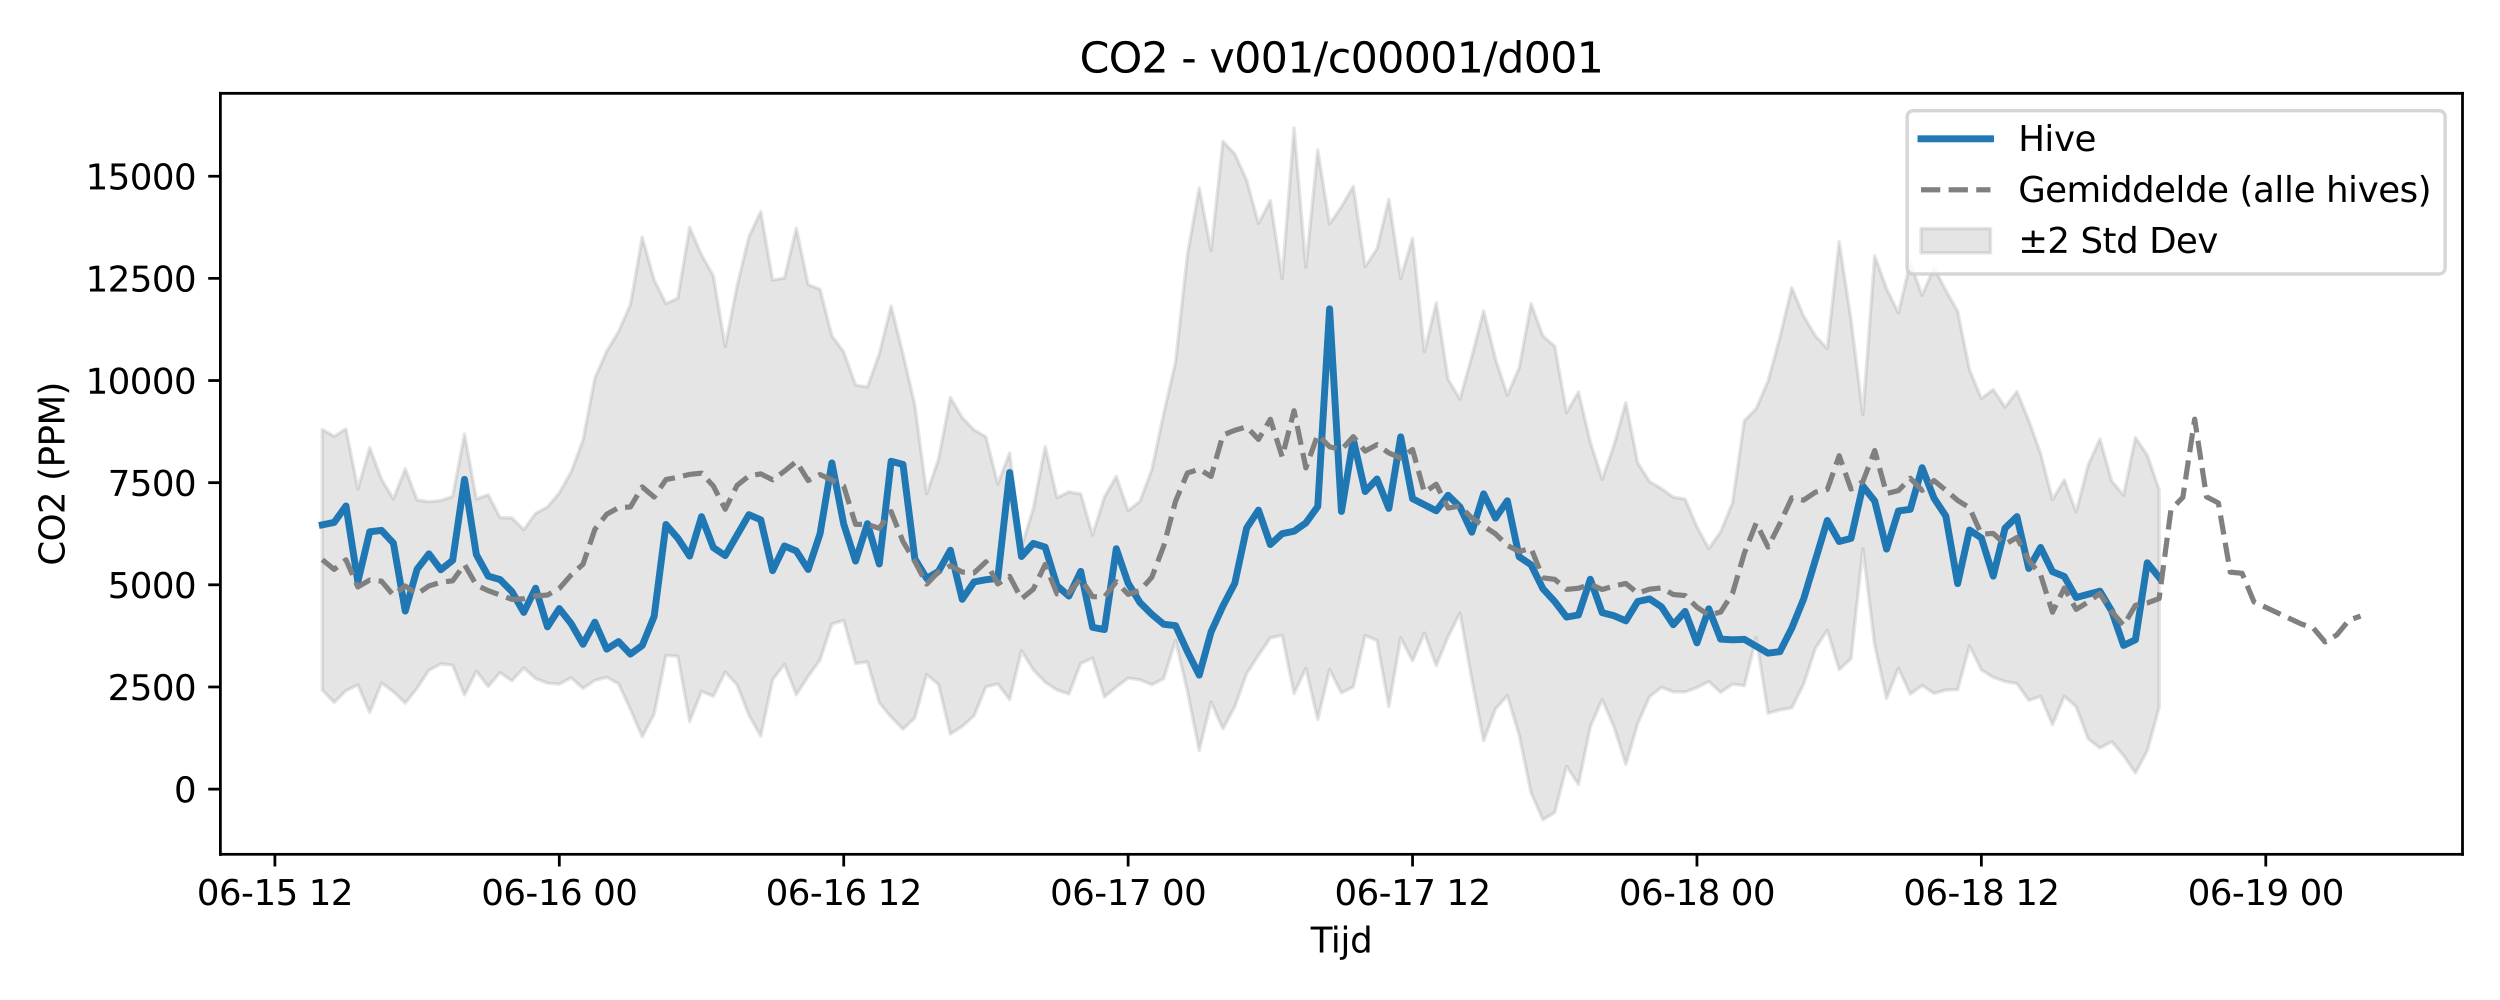 <?xml version="1.0" encoding="utf-8" standalone="no"?>
<!DOCTYPE svg PUBLIC "-//W3C//DTD SVG 1.1//EN"
  "http://www.w3.org/Graphics/SVG/1.1/DTD/svg11.dtd">
<svg xmlns:xlink="http://www.w3.org/1999/xlink" width="720pt" height="288pt" viewBox="0 0 720 288" xmlns="http://www.w3.org/2000/svg" version="1.1">
 <defs>
  <style type="text/css">*{stroke-linejoin: round; stroke-linecap: butt}</style>
 </defs>
 <g id="figure_1">
  <g id="patch_1">
   <path d="M 0 288 
L 720 288 
L 720 0 
L 0 0 
z
" style="fill: #ffffff"/>
  </g>
  <g id="axes_1">
   <g id="patch_2">
    <path d="M 63.47 246.04 
L 709.2 246.04 
L 709.2 26.88 
L 63.47 26.88 
z
" style="fill: #ffffff"/>
   </g>
   <g id="FillBetweenPolyCollection_1">
    <defs>
     <path id="m60ca337956" d="M 92.821 -164.335 
L 92.821 -89.258 
L 96.234 -85.699 
L 99.647 -89.09 
L 103.06 -90.741 
L 106.473 -82.831 
L 109.886 -91.264 
L 113.299 -88.813 
L 116.712 -85.507 
L 120.125 -89.812 
L 123.538 -94.982 
L 126.951 -96.773 
L 130.364 -96.433 
L 133.777 -87.86 
L 137.19 -94.683 
L 140.603 -90.273 
L 144.016 -94.298 
L 147.429 -91.931 
L 150.842 -95.653 
L 154.254 -92.588 
L 157.667 -91.252 
L 161.08 -90.974 
L 164.493 -92.769 
L 167.906 -89.728 
L 171.319 -92.045 
L 174.732 -92.929 
L 178.145 -91.09 
L 181.558 -83.692 
L 184.971 -75.841 
L 188.384 -82.294 
L 191.797 -99.248 
L 195.21 -98.986 
L 198.623 -80.231 
L 202.036 -88.872 
L 205.449 -87.487 
L 208.862 -94.462 
L 212.275 -90.772 
L 215.688 -82.03 
L 219.1 -75.996 
L 222.513 -92.294 
L 225.926 -96.679 
L 229.339 -87.904 
L 232.752 -93.193 
L 236.165 -97.949 
L 239.578 -108.26 
L 242.991 -109.33 
L 246.404 -96.907 
L 249.817 -97.364 
L 253.23 -85.61 
L 256.643 -81.491 
L 260.056 -78.003 
L 263.469 -81.235 
L 266.882 -93.748 
L 270.295 -90.847 
L 273.708 -76.599 
L 277.121 -78.797 
L 280.534 -81.87 
L 283.947 -90.186 
L 287.359 -91.031 
L 290.772 -86.523 
L 294.185 -100.596 
L 297.598 -95.082 
L 301.011 -91.533 
L 304.424 -89.292 
L 307.837 -88.133 
L 311.25 -96.958 
L 314.663 -98.433 
L 318.076 -87.259 
L 321.489 -90.128 
L 324.902 -92.692 
L 328.315 -92.237 
L 331.728 -90.806 
L 335.141 -92.559 
L 338.554 -103.541 
L 341.967 -88.955 
L 345.38 -71.867 
L 348.793 -85.789 
L 352.206 -78.111 
L 355.618 -84.49 
L 359.031 -94.019 
L 362.444 -99.255 
L 365.857 -104.278 
L 369.27 -105.033 
L 372.683 -88.251 
L 376.096 -95.478 
L 379.509 -80.747 
L 382.922 -95.173 
L 386.335 -88.453 
L 389.748 -90.165 
L 393.161 -104.948 
L 396.574 -103.538 
L 399.987 -84.512 
L 403.4 -104.287 
L 406.813 -97.677 
L 410.226 -105.677 
L 413.639 -96.287 
L 417.052 -104.602 
L 420.464 -111.441 
L 423.877 -92.36 
L 427.29 -74.701 
L 430.703 -83.842 
L 434.116 -87.638 
L 437.529 -76.311 
L 440.942 -59.678 
L 444.355 -51.922 
L 447.768 -54.014 
L 451.181 -67.315 
L 454.594 -62.048 
L 458.007 -78.7 
L 461.42 -86.515 
L 464.833 -78.659 
L 468.246 -67.883 
L 471.659 -79.615 
L 475.072 -87.335 
L 478.485 -90.056 
L 481.898 -88.754 
L 485.311 -88.716 
L 488.723 -89.971 
L 492.136 -91.707 
L 495.549 -88.581 
L 498.962 -90.988 
L 502.375 -90.531 
L 505.788 -104.397 
L 509.201 -82.585 
L 512.614 -83.553 
L 516.027 -84.113 
L 519.44 -90.934 
L 522.853 -101.319 
L 526.266 -106.487 
L 529.679 -95.16 
L 533.092 -98.272 
L 536.505 -129.984 
L 539.918 -102.164 
L 543.331 -86.874 
L 546.744 -95.538 
L 550.157 -88.109 
L 553.57 -90.588 
L 556.982 -88.28 
L 560.395 -89.252 
L 563.808 -89.404 
L 567.221 -101.974 
L 570.634 -95.098 
L 574.047 -92.926 
L 577.46 -91.738 
L 580.873 -91.147 
L 584.286 -86.308 
L 587.699 -87.435 
L 591.112 -79.264 
L 594.525 -87.505 
L 597.938 -84.459 
L 601.351 -75.261 
L 604.764 -72.575 
L 608.177 -74.388 
L 611.59 -70.395 
L 615.003 -65.395 
L 618.416 -71.764 
L 621.828 -84.257 
L 621.828 -146.978 
L 621.828 -146.978 
L 618.416 -156.92 
L 615.003 -161.973 
L 611.59 -145.376 
L 608.177 -149.421 
L 604.764 -161.578 
L 601.351 -153.924 
L 597.938 -140.546 
L 594.525 -149.785 
L 591.112 -144.102 
L 587.699 -157.367 
L 584.286 -166.883 
L 580.873 -175.236 
L 577.46 -170.736 
L 574.047 -175.809 
L 570.634 -173.223 
L 567.221 -181.519 
L 563.808 -198.357 
L 560.395 -204.398 
L 556.982 -210.926 
L 553.57 -202.947 
L 550.157 -212.403 
L 546.744 -197.886 
L 543.331 -204.842 
L 539.918 -214.327 
L 536.505 -168.585 
L 533.092 -196.016 
L 529.679 -218.324 
L 526.266 -187.603 
L 522.853 -191.214 
L 519.44 -196.988 
L 516.027 -205.133 
L 512.614 -190.911 
L 509.201 -178.279 
L 505.788 -170.317 
L 502.375 -166.841 
L 498.962 -143.215 
L 495.549 -134.862 
L 492.136 -130.009 
L 488.723 -136.282 
L 485.311 -144.255 
L 481.898 -144.804 
L 478.485 -147.289 
L 475.072 -149.307 
L 471.659 -154.703 
L 468.246 -172.025 
L 464.833 -159.82 
L 461.42 -149.925 
L 458.007 -160.752 
L 454.594 -175.108 
L 451.181 -169.208 
L 447.768 -188.282 
L 444.355 -191.238 
L 440.942 -200.551 
L 437.529 -182.044 
L 434.116 -174.21 
L 430.703 -184.656 
L 427.29 -198.454 
L 423.877 -185.296 
L 420.464 -173.066 
L 417.052 -178.763 
L 413.639 -200.795 
L 410.226 -186.725 
L 406.813 -219.378 
L 403.4 -207.84 
L 399.987 -230.607 
L 396.574 -216.335 
L 393.161 -211.21 
L 389.748 -234.317 
L 386.335 -228.5 
L 382.922 -223.492 
L 379.509 -244.797 
L 376.096 -211.033 
L 372.683 -251.158 
L 369.27 -207.778 
L 365.857 -230.217 
L 362.444 -223.653 
L 359.031 -236.111 
L 355.618 -243.661 
L 352.206 -247.303 
L 348.793 -215.784 
L 345.38 -233.848 
L 341.967 -214.588 
L 338.554 -183.722 
L 335.141 -168.912 
L 331.728 -152.733 
L 328.315 -143.623 
L 324.902 -140.958 
L 321.489 -150.794 
L 318.076 -144.875 
L 314.663 -133.903 
L 311.25 -145.765 
L 307.837 -146.338 
L 304.424 -144.653 
L 301.011 -159.348 
L 297.598 -141.578 
L 294.185 -130.476 
L 290.772 -157.502 
L 287.359 -148.621 
L 283.947 -162.206 
L 280.534 -164.168 
L 277.121 -167.701 
L 273.708 -173.534 
L 270.295 -155.752 
L 266.882 -145.822 
L 263.469 -171.355 
L 260.056 -186.111 
L 256.643 -199.82 
L 253.23 -186.107 
L 249.817 -176.524 
L 246.404 -177.094 
L 242.991 -186.645 
L 239.578 -191.283 
L 236.165 -204.688 
L 232.752 -206.029 
L 229.339 -222.277 
L 225.926 -207.944 
L 222.513 -207.343 
L 219.1 -227.054 
L 215.688 -219.834 
L 212.275 -205.634 
L 208.862 -188.245 
L 205.449 -208.559 
L 202.036 -214.603 
L 198.623 -222.528 
L 195.21 -202.128 
L 191.797 -200.543 
L 188.384 -207.406 
L 184.971 -219.694 
L 181.558 -200.307 
L 178.145 -192.493 
L 174.732 -186.859 
L 171.319 -179.071 
L 167.906 -161.275 
L 164.493 -152.058 
L 161.08 -146.067 
L 157.667 -142.004 
L 154.254 -140.145 
L 150.842 -135.444 
L 147.429 -138.837 
L 144.016 -138.908 
L 140.603 -145.512 
L 137.19 -144.286 
L 133.777 -162.984 
L 130.364 -145.031 
L 126.951 -143.834 
L 123.538 -143.523 
L 120.125 -144.022 
L 116.712 -152.952 
L 113.299 -144.289 
L 109.886 -149.964 
L 106.473 -159.065 
L 103.06 -147.157 
L 99.647 -164.458 
L 96.234 -162.324 
L 92.821 -164.335 
z
" style="stroke: #808080; stroke-opacity: 0.2"/>
    </defs>
    <g clip-path="url(#p038db1c571)">
     <use xlink:href="#m60ca337956" x="0" y="288" style="fill: #808080; fill-opacity: 0.2; stroke: #808080; stroke-opacity: 0.2"/>
    </g>
   </g>
   <g id="matplotlib.axis_1">
    <g id="xtick_1">
     <g id="line2d_1">
      <defs>
       <path id="m8c36b6bf0e" d="M 0 0 
L 0 3.5 
" style="stroke: #000000; stroke-width: 0.8"/>
      </defs>
      <g>
       <use xlink:href="#m8c36b6bf0e" x="79.17" y="246.04" style="stroke: #000000; stroke-width: 0.8"/>
      </g>
     </g>
     <g id="text_1">
      <!-- 06-15 12 -->
      <g transform="translate(56.689 260.638) scale(0.1 -0.1)">
       <defs>
        <path id="DejaVuSans-30" d="M 2034 4250 
Q 1547 4250 1301 3770 
Q 1056 3291 1056 2328 
Q 1056 1369 1301 889 
Q 1547 409 2034 409 
Q 2525 409 2770 889 
Q 3016 1369 3016 2328 
Q 3016 3291 2770 3770 
Q 2525 4250 2034 4250 
z
M 2034 4750 
Q 2819 4750 3233 4129 
Q 3647 3509 3647 2328 
Q 3647 1150 3233 529 
Q 2819 -91 2034 -91 
Q 1250 -91 836 529 
Q 422 1150 422 2328 
Q 422 3509 836 4129 
Q 1250 4750 2034 4750 
z
" transform="scale(0.016)"/>
        <path id="DejaVuSans-36" d="M 2113 2584 
Q 1688 2584 1439 2293 
Q 1191 2003 1191 1497 
Q 1191 994 1439 701 
Q 1688 409 2113 409 
Q 2538 409 2786 701 
Q 3034 994 3034 1497 
Q 3034 2003 2786 2293 
Q 2538 2584 2113 2584 
z
M 3366 4563 
L 3366 3988 
Q 3128 4100 2886 4159 
Q 2644 4219 2406 4219 
Q 1781 4219 1451 3797 
Q 1122 3375 1075 2522 
Q 1259 2794 1537 2939 
Q 1816 3084 2150 3084 
Q 2853 3084 3261 2657 
Q 3669 2231 3669 1497 
Q 3669 778 3244 343 
Q 2819 -91 2113 -91 
Q 1303 -91 875 529 
Q 447 1150 447 2328 
Q 447 3434 972 4092 
Q 1497 4750 2381 4750 
Q 2619 4750 2861 4703 
Q 3103 4656 3366 4563 
z
" transform="scale(0.016)"/>
        <path id="DejaVuSans-2d" d="M 313 2009 
L 1997 2009 
L 1997 1497 
L 313 1497 
L 313 2009 
z
" transform="scale(0.016)"/>
        <path id="DejaVuSans-31" d="M 794 531 
L 1825 531 
L 1825 4091 
L 703 3866 
L 703 4441 
L 1819 4666 
L 2450 4666 
L 2450 531 
L 3481 531 
L 3481 0 
L 794 0 
L 794 531 
z
" transform="scale(0.016)"/>
        <path id="DejaVuSans-35" d="M 691 4666 
L 3169 4666 
L 3169 4134 
L 1269 4134 
L 1269 2991 
Q 1406 3038 1543 3061 
Q 1681 3084 1819 3084 
Q 2600 3084 3056 2656 
Q 3513 2228 3513 1497 
Q 3513 744 3044 326 
Q 2575 -91 1722 -91 
Q 1428 -91 1123 -41 
Q 819 9 494 109 
L 494 744 
Q 775 591 1075 516 
Q 1375 441 1709 441 
Q 2250 441 2565 725 
Q 2881 1009 2881 1497 
Q 2881 1984 2565 2268 
Q 2250 2553 1709 2553 
Q 1456 2553 1204 2497 
Q 953 2441 691 2322 
L 691 4666 
z
" transform="scale(0.016)"/>
        <path id="DejaVuSans-20" transform="scale(0.016)"/>
        <path id="DejaVuSans-32" d="M 1228 531 
L 3431 531 
L 3431 0 
L 469 0 
L 469 531 
Q 828 903 1448 1529 
Q 2069 2156 2228 2338 
Q 2531 2678 2651 2914 
Q 2772 3150 2772 3378 
Q 2772 3750 2511 3984 
Q 2250 4219 1831 4219 
Q 1534 4219 1204 4116 
Q 875 4013 500 3803 
L 500 4441 
Q 881 4594 1212 4672 
Q 1544 4750 1819 4750 
Q 2544 4750 2975 4387 
Q 3406 4025 3406 3419 
Q 3406 3131 3298 2873 
Q 3191 2616 2906 2266 
Q 2828 2175 2409 1742 
Q 1991 1309 1228 531 
z
" transform="scale(0.016)"/>
       </defs>
       <use xlink:href="#DejaVuSans-30"/>
       <use xlink:href="#DejaVuSans-36" transform="translate(63.623 0)"/>
       <use xlink:href="#DejaVuSans-2d" transform="translate(127.246 0)"/>
       <use xlink:href="#DejaVuSans-31" transform="translate(163.33 0)"/>
       <use xlink:href="#DejaVuSans-35" transform="translate(226.953 0)"/>
       <use xlink:href="#DejaVuSans-20" transform="translate(290.576 0)"/>
       <use xlink:href="#DejaVuSans-31" transform="translate(322.363 0)"/>
       <use xlink:href="#DejaVuSans-32" transform="translate(385.986 0)"/>
      </g>
     </g>
    </g>
    <g id="xtick_2">
     <g id="line2d_2">
      <g>
       <use xlink:href="#m8c36b6bf0e" x="161.08" y="246.04" style="stroke: #000000; stroke-width: 0.8"/>
      </g>
     </g>
     <g id="text_2">
      <!-- 06-16 00 -->
      <g transform="translate(138.6 260.638) scale(0.1 -0.1)">
       <use xlink:href="#DejaVuSans-30"/>
       <use xlink:href="#DejaVuSans-36" transform="translate(63.623 0)"/>
       <use xlink:href="#DejaVuSans-2d" transform="translate(127.246 0)"/>
       <use xlink:href="#DejaVuSans-31" transform="translate(163.33 0)"/>
       <use xlink:href="#DejaVuSans-36" transform="translate(226.953 0)"/>
       <use xlink:href="#DejaVuSans-20" transform="translate(290.576 0)"/>
       <use xlink:href="#DejaVuSans-30" transform="translate(322.363 0)"/>
       <use xlink:href="#DejaVuSans-30" transform="translate(385.986 0)"/>
      </g>
     </g>
    </g>
    <g id="xtick_3">
     <g id="line2d_3">
      <g>
       <use xlink:href="#m8c36b6bf0e" x="242.991" y="246.04" style="stroke: #000000; stroke-width: 0.8"/>
      </g>
     </g>
     <g id="text_3">
      <!-- 06-16 12 -->
      <g transform="translate(220.511 260.638) scale(0.1 -0.1)">
       <use xlink:href="#DejaVuSans-30"/>
       <use xlink:href="#DejaVuSans-36" transform="translate(63.623 0)"/>
       <use xlink:href="#DejaVuSans-2d" transform="translate(127.246 0)"/>
       <use xlink:href="#DejaVuSans-31" transform="translate(163.33 0)"/>
       <use xlink:href="#DejaVuSans-36" transform="translate(226.953 0)"/>
       <use xlink:href="#DejaVuSans-20" transform="translate(290.576 0)"/>
       <use xlink:href="#DejaVuSans-31" transform="translate(322.363 0)"/>
       <use xlink:href="#DejaVuSans-32" transform="translate(385.986 0)"/>
      </g>
     </g>
    </g>
    <g id="xtick_4">
     <g id="line2d_4">
      <g>
       <use xlink:href="#m8c36b6bf0e" x="324.902" y="246.04" style="stroke: #000000; stroke-width: 0.8"/>
      </g>
     </g>
     <g id="text_4">
      <!-- 06-17 00 -->
      <g transform="translate(302.421 260.638) scale(0.1 -0.1)">
       <defs>
        <path id="DejaVuSans-37" d="M 525 4666 
L 3525 4666 
L 3525 4397 
L 1831 0 
L 1172 0 
L 2766 4134 
L 525 4134 
L 525 4666 
z
" transform="scale(0.016)"/>
       </defs>
       <use xlink:href="#DejaVuSans-30"/>
       <use xlink:href="#DejaVuSans-36" transform="translate(63.623 0)"/>
       <use xlink:href="#DejaVuSans-2d" transform="translate(127.246 0)"/>
       <use xlink:href="#DejaVuSans-31" transform="translate(163.33 0)"/>
       <use xlink:href="#DejaVuSans-37" transform="translate(226.953 0)"/>
       <use xlink:href="#DejaVuSans-20" transform="translate(290.576 0)"/>
       <use xlink:href="#DejaVuSans-30" transform="translate(322.363 0)"/>
       <use xlink:href="#DejaVuSans-30" transform="translate(385.986 0)"/>
      </g>
     </g>
    </g>
    <g id="xtick_5">
     <g id="line2d_5">
      <g>
       <use xlink:href="#m8c36b6bf0e" x="406.813" y="246.04" style="stroke: #000000; stroke-width: 0.8"/>
      </g>
     </g>
     <g id="text_5">
      <!-- 06-17 12 -->
      <g transform="translate(384.332 260.638) scale(0.1 -0.1)">
       <use xlink:href="#DejaVuSans-30"/>
       <use xlink:href="#DejaVuSans-36" transform="translate(63.623 0)"/>
       <use xlink:href="#DejaVuSans-2d" transform="translate(127.246 0)"/>
       <use xlink:href="#DejaVuSans-31" transform="translate(163.33 0)"/>
       <use xlink:href="#DejaVuSans-37" transform="translate(226.953 0)"/>
       <use xlink:href="#DejaVuSans-20" transform="translate(290.576 0)"/>
       <use xlink:href="#DejaVuSans-31" transform="translate(322.363 0)"/>
       <use xlink:href="#DejaVuSans-32" transform="translate(385.986 0)"/>
      </g>
     </g>
    </g>
    <g id="xtick_6">
     <g id="line2d_6">
      <g>
       <use xlink:href="#m8c36b6bf0e" x="488.723" y="246.04" style="stroke: #000000; stroke-width: 0.8"/>
      </g>
     </g>
     <g id="text_6">
      <!-- 06-18 00 -->
      <g transform="translate(466.243 260.638) scale(0.1 -0.1)">
       <defs>
        <path id="DejaVuSans-38" d="M 2034 2216 
Q 1584 2216 1326 1975 
Q 1069 1734 1069 1313 
Q 1069 891 1326 650 
Q 1584 409 2034 409 
Q 2484 409 2743 651 
Q 3003 894 3003 1313 
Q 3003 1734 2745 1975 
Q 2488 2216 2034 2216 
z
M 1403 2484 
Q 997 2584 770 2862 
Q 544 3141 544 3541 
Q 544 4100 942 4425 
Q 1341 4750 2034 4750 
Q 2731 4750 3128 4425 
Q 3525 4100 3525 3541 
Q 3525 3141 3298 2862 
Q 3072 2584 2669 2484 
Q 3125 2378 3379 2068 
Q 3634 1759 3634 1313 
Q 3634 634 3220 271 
Q 2806 -91 2034 -91 
Q 1263 -91 848 271 
Q 434 634 434 1313 
Q 434 1759 690 2068 
Q 947 2378 1403 2484 
z
M 1172 3481 
Q 1172 3119 1398 2916 
Q 1625 2713 2034 2713 
Q 2441 2713 2670 2916 
Q 2900 3119 2900 3481 
Q 2900 3844 2670 4047 
Q 2441 4250 2034 4250 
Q 1625 4250 1398 4047 
Q 1172 3844 1172 3481 
z
" transform="scale(0.016)"/>
       </defs>
       <use xlink:href="#DejaVuSans-30"/>
       <use xlink:href="#DejaVuSans-36" transform="translate(63.623 0)"/>
       <use xlink:href="#DejaVuSans-2d" transform="translate(127.246 0)"/>
       <use xlink:href="#DejaVuSans-31" transform="translate(163.33 0)"/>
       <use xlink:href="#DejaVuSans-38" transform="translate(226.953 0)"/>
       <use xlink:href="#DejaVuSans-20" transform="translate(290.576 0)"/>
       <use xlink:href="#DejaVuSans-30" transform="translate(322.363 0)"/>
       <use xlink:href="#DejaVuSans-30" transform="translate(385.986 0)"/>
      </g>
     </g>
    </g>
    <g id="xtick_7">
     <g id="line2d_7">
      <g>
       <use xlink:href="#m8c36b6bf0e" x="570.634" y="246.04" style="stroke: #000000; stroke-width: 0.8"/>
      </g>
     </g>
     <g id="text_7">
      <!-- 06-18 12 -->
      <g transform="translate(548.154 260.638) scale(0.1 -0.1)">
       <use xlink:href="#DejaVuSans-30"/>
       <use xlink:href="#DejaVuSans-36" transform="translate(63.623 0)"/>
       <use xlink:href="#DejaVuSans-2d" transform="translate(127.246 0)"/>
       <use xlink:href="#DejaVuSans-31" transform="translate(163.33 0)"/>
       <use xlink:href="#DejaVuSans-38" transform="translate(226.953 0)"/>
       <use xlink:href="#DejaVuSans-20" transform="translate(290.576 0)"/>
       <use xlink:href="#DejaVuSans-31" transform="translate(322.363 0)"/>
       <use xlink:href="#DejaVuSans-32" transform="translate(385.986 0)"/>
      </g>
     </g>
    </g>
    <g id="xtick_8">
     <g id="line2d_8">
      <g>
       <use xlink:href="#m8c36b6bf0e" x="652.545" y="246.04" style="stroke: #000000; stroke-width: 0.8"/>
      </g>
     </g>
     <g id="text_8">
      <!-- 06-19 00 -->
      <g transform="translate(630.065 260.638) scale(0.1 -0.1)">
       <defs>
        <path id="DejaVuSans-39" d="M 703 97 
L 703 672 
Q 941 559 1184 500 
Q 1428 441 1663 441 
Q 2288 441 2617 861 
Q 2947 1281 2994 2138 
Q 2813 1869 2534 1725 
Q 2256 1581 1919 1581 
Q 1219 1581 811 2004 
Q 403 2428 403 3163 
Q 403 3881 828 4315 
Q 1253 4750 1959 4750 
Q 2769 4750 3195 4129 
Q 3622 3509 3622 2328 
Q 3622 1225 3098 567 
Q 2575 -91 1691 -91 
Q 1453 -91 1209 -44 
Q 966 3 703 97 
z
M 1959 2075 
Q 2384 2075 2632 2365 
Q 2881 2656 2881 3163 
Q 2881 3666 2632 3958 
Q 2384 4250 1959 4250 
Q 1534 4250 1286 3958 
Q 1038 3666 1038 3163 
Q 1038 2656 1286 2365 
Q 1534 2075 1959 2075 
z
" transform="scale(0.016)"/>
       </defs>
       <use xlink:href="#DejaVuSans-30"/>
       <use xlink:href="#DejaVuSans-36" transform="translate(63.623 0)"/>
       <use xlink:href="#DejaVuSans-2d" transform="translate(127.246 0)"/>
       <use xlink:href="#DejaVuSans-31" transform="translate(163.33 0)"/>
       <use xlink:href="#DejaVuSans-39" transform="translate(226.953 0)"/>
       <use xlink:href="#DejaVuSans-20" transform="translate(290.576 0)"/>
       <use xlink:href="#DejaVuSans-30" transform="translate(322.363 0)"/>
       <use xlink:href="#DejaVuSans-30" transform="translate(385.986 0)"/>
      </g>
     </g>
    </g>
    <g id="text_9">
     <!-- Tijd -->
     <g transform="translate(377.485 274.317) scale(0.1 -0.1)">
      <defs>
       <path id="DejaVuSans-54" d="M -19 4666 
L 3928 4666 
L 3928 4134 
L 2272 4134 
L 2272 0 
L 1638 0 
L 1638 4134 
L -19 4134 
L -19 4666 
z
" transform="scale(0.016)"/>
       <path id="DejaVuSans-69" d="M 603 3500 
L 1178 3500 
L 1178 0 
L 603 0 
L 603 3500 
z
M 603 4863 
L 1178 4863 
L 1178 4134 
L 603 4134 
L 603 4863 
z
" transform="scale(0.016)"/>
       <path id="DejaVuSans-6a" d="M 603 3500 
L 1178 3500 
L 1178 -63 
Q 1178 -731 923 -1031 
Q 669 -1331 103 -1331 
L -116 -1331 
L -116 -844 
L 38 -844 
Q 366 -844 484 -692 
Q 603 -541 603 -63 
L 603 3500 
z
M 603 4863 
L 1178 4863 
L 1178 4134 
L 603 4134 
L 603 4863 
z
" transform="scale(0.016)"/>
       <path id="DejaVuSans-64" d="M 2906 2969 
L 2906 4863 
L 3481 4863 
L 3481 0 
L 2906 0 
L 2906 525 
Q 2725 213 2448 61 
Q 2172 -91 1784 -91 
Q 1150 -91 751 415 
Q 353 922 353 1747 
Q 353 2572 751 3078 
Q 1150 3584 1784 3584 
Q 2172 3584 2448 3432 
Q 2725 3281 2906 2969 
z
M 947 1747 
Q 947 1113 1208 752 
Q 1469 391 1925 391 
Q 2381 391 2643 752 
Q 2906 1113 2906 1747 
Q 2906 2381 2643 2742 
Q 2381 3103 1925 3103 
Q 1469 3103 1208 2742 
Q 947 2381 947 1747 
z
" transform="scale(0.016)"/>
      </defs>
      <use xlink:href="#DejaVuSans-54"/>
      <use xlink:href="#DejaVuSans-69" transform="translate(57.959 0)"/>
      <use xlink:href="#DejaVuSans-6a" transform="translate(85.742 0)"/>
      <use xlink:href="#DejaVuSans-64" transform="translate(113.525 0)"/>
     </g>
    </g>
   </g>
   <g id="matplotlib.axis_2">
    <g id="ytick_1">
     <g id="line2d_9">
      <defs>
       <path id="m6edebe8c78" d="M 0 0 
L -3.5 0 
" style="stroke: #000000; stroke-width: 0.8"/>
      </defs>
      <g>
       <use xlink:href="#m6edebe8c78" x="63.47" y="227.265" style="stroke: #000000; stroke-width: 0.8"/>
      </g>
     </g>
     <g id="text_10">
      <!-- 0 -->
      <g transform="translate(50.108 231.064) scale(0.1 -0.1)">
       <use xlink:href="#DejaVuSans-30"/>
      </g>
     </g>
    </g>
    <g id="ytick_2">
     <g id="line2d_10">
      <g>
       <use xlink:href="#m6edebe8c78" x="63.47" y="197.846" style="stroke: #000000; stroke-width: 0.8"/>
      </g>
     </g>
     <g id="text_11">
      <!-- 2500 -->
      <g transform="translate(31.02 201.646) scale(0.1 -0.1)">
       <use xlink:href="#DejaVuSans-32"/>
       <use xlink:href="#DejaVuSans-35" transform="translate(63.623 0)"/>
       <use xlink:href="#DejaVuSans-30" transform="translate(127.246 0)"/>
       <use xlink:href="#DejaVuSans-30" transform="translate(190.869 0)"/>
      </g>
     </g>
    </g>
    <g id="ytick_3">
     <g id="line2d_11">
      <g>
       <use xlink:href="#m6edebe8c78" x="63.47" y="168.428" style="stroke: #000000; stroke-width: 0.8"/>
      </g>
     </g>
     <g id="text_12">
      <!-- 5000 -->
      <g transform="translate(31.02 172.227) scale(0.1 -0.1)">
       <use xlink:href="#DejaVuSans-35"/>
       <use xlink:href="#DejaVuSans-30" transform="translate(63.623 0)"/>
       <use xlink:href="#DejaVuSans-30" transform="translate(127.246 0)"/>
       <use xlink:href="#DejaVuSans-30" transform="translate(190.869 0)"/>
      </g>
     </g>
    </g>
    <g id="ytick_4">
     <g id="line2d_12">
      <g>
       <use xlink:href="#m6edebe8c78" x="63.47" y="139.009" style="stroke: #000000; stroke-width: 0.8"/>
      </g>
     </g>
     <g id="text_13">
      <!-- 7500 -->
      <g transform="translate(31.02 142.809) scale(0.1 -0.1)">
       <use xlink:href="#DejaVuSans-37"/>
       <use xlink:href="#DejaVuSans-35" transform="translate(63.623 0)"/>
       <use xlink:href="#DejaVuSans-30" transform="translate(127.246 0)"/>
       <use xlink:href="#DejaVuSans-30" transform="translate(190.869 0)"/>
      </g>
     </g>
    </g>
    <g id="ytick_5">
     <g id="line2d_13">
      <g>
       <use xlink:href="#m6edebe8c78" x="63.47" y="109.591" style="stroke: #000000; stroke-width: 0.8"/>
      </g>
     </g>
     <g id="text_14">
      <!-- 10000 -->
      <g transform="translate(24.657 113.39) scale(0.1 -0.1)">
       <use xlink:href="#DejaVuSans-31"/>
       <use xlink:href="#DejaVuSans-30" transform="translate(63.623 0)"/>
       <use xlink:href="#DejaVuSans-30" transform="translate(127.246 0)"/>
       <use xlink:href="#DejaVuSans-30" transform="translate(190.869 0)"/>
       <use xlink:href="#DejaVuSans-30" transform="translate(254.492 0)"/>
      </g>
     </g>
    </g>
    <g id="ytick_6">
     <g id="line2d_14">
      <g>
       <use xlink:href="#m6edebe8c78" x="63.47" y="80.172" style="stroke: #000000; stroke-width: 0.8"/>
      </g>
     </g>
     <g id="text_15">
      <!-- 12500 -->
      <g transform="translate(24.657 83.971) scale(0.1 -0.1)">
       <use xlink:href="#DejaVuSans-31"/>
       <use xlink:href="#DejaVuSans-32" transform="translate(63.623 0)"/>
       <use xlink:href="#DejaVuSans-35" transform="translate(127.246 0)"/>
       <use xlink:href="#DejaVuSans-30" transform="translate(190.869 0)"/>
       <use xlink:href="#DejaVuSans-30" transform="translate(254.492 0)"/>
      </g>
     </g>
    </g>
    <g id="ytick_7">
     <g id="line2d_15">
      <g>
       <use xlink:href="#m6edebe8c78" x="63.47" y="50.754" style="stroke: #000000; stroke-width: 0.8"/>
      </g>
     </g>
     <g id="text_16">
      <!-- 15000 -->
      <g transform="translate(24.657 54.553) scale(0.1 -0.1)">
       <use xlink:href="#DejaVuSans-31"/>
       <use xlink:href="#DejaVuSans-35" transform="translate(63.623 0)"/>
       <use xlink:href="#DejaVuSans-30" transform="translate(127.246 0)"/>
       <use xlink:href="#DejaVuSans-30" transform="translate(190.869 0)"/>
       <use xlink:href="#DejaVuSans-30" transform="translate(254.492 0)"/>
      </g>
     </g>
    </g>
    <g id="text_17">
     <!-- CO2 (PPM) -->
     <g transform="translate(18.578 162.903) rotate(-90) scale(0.1 -0.1)">
      <defs>
       <path id="DejaVuSans-43" d="M 4122 4306 
L 4122 3641 
Q 3803 3938 3442 4084 
Q 3081 4231 2675 4231 
Q 1875 4231 1450 3742 
Q 1025 3253 1025 2328 
Q 1025 1406 1450 917 
Q 1875 428 2675 428 
Q 3081 428 3442 575 
Q 3803 722 4122 1019 
L 4122 359 
Q 3791 134 3420 21 
Q 3050 -91 2638 -91 
Q 1578 -91 968 557 
Q 359 1206 359 2328 
Q 359 3453 968 4101 
Q 1578 4750 2638 4750 
Q 3056 4750 3426 4639 
Q 3797 4528 4122 4306 
z
" transform="scale(0.016)"/>
       <path id="DejaVuSans-4f" d="M 2522 4238 
Q 1834 4238 1429 3725 
Q 1025 3213 1025 2328 
Q 1025 1447 1429 934 
Q 1834 422 2522 422 
Q 3209 422 3611 934 
Q 4013 1447 4013 2328 
Q 4013 3213 3611 3725 
Q 3209 4238 2522 4238 
z
M 2522 4750 
Q 3503 4750 4090 4092 
Q 4678 3434 4678 2328 
Q 4678 1225 4090 567 
Q 3503 -91 2522 -91 
Q 1538 -91 948 565 
Q 359 1222 359 2328 
Q 359 3434 948 4092 
Q 1538 4750 2522 4750 
z
" transform="scale(0.016)"/>
       <path id="DejaVuSans-28" d="M 1984 4856 
Q 1566 4138 1362 3434 
Q 1159 2731 1159 2009 
Q 1159 1288 1364 580 
Q 1569 -128 1984 -844 
L 1484 -844 
Q 1016 -109 783 600 
Q 550 1309 550 2009 
Q 550 2706 781 3412 
Q 1013 4119 1484 4856 
L 1984 4856 
z
" transform="scale(0.016)"/>
       <path id="DejaVuSans-50" d="M 1259 4147 
L 1259 2394 
L 2053 2394 
Q 2494 2394 2734 2622 
Q 2975 2850 2975 3272 
Q 2975 3691 2734 3919 
Q 2494 4147 2053 4147 
L 1259 4147 
z
M 628 4666 
L 2053 4666 
Q 2838 4666 3239 4311 
Q 3641 3956 3641 3272 
Q 3641 2581 3239 2228 
Q 2838 1875 2053 1875 
L 1259 1875 
L 1259 0 
L 628 0 
L 628 4666 
z
" transform="scale(0.016)"/>
       <path id="DejaVuSans-4d" d="M 628 4666 
L 1569 4666 
L 2759 1491 
L 3956 4666 
L 4897 4666 
L 4897 0 
L 4281 0 
L 4281 4097 
L 3078 897 
L 2444 897 
L 1241 4097 
L 1241 0 
L 628 0 
L 628 4666 
z
" transform="scale(0.016)"/>
       <path id="DejaVuSans-29" d="M 513 4856 
L 1013 4856 
Q 1481 4119 1714 3412 
Q 1947 2706 1947 2009 
Q 1947 1309 1714 600 
Q 1481 -109 1013 -844 
L 513 -844 
Q 928 -128 1133 580 
Q 1338 1288 1338 2009 
Q 1338 2731 1133 3434 
Q 928 4138 513 4856 
z
" transform="scale(0.016)"/>
      </defs>
      <use xlink:href="#DejaVuSans-43"/>
      <use xlink:href="#DejaVuSans-4f" transform="translate(69.824 0)"/>
      <use xlink:href="#DejaVuSans-32" transform="translate(148.535 0)"/>
      <use xlink:href="#DejaVuSans-20" transform="translate(212.158 0)"/>
      <use xlink:href="#DejaVuSans-28" transform="translate(243.945 0)"/>
      <use xlink:href="#DejaVuSans-50" transform="translate(282.959 0)"/>
      <use xlink:href="#DejaVuSans-50" transform="translate(343.262 0)"/>
      <use xlink:href="#DejaVuSans-4d" transform="translate(403.564 0)"/>
      <use xlink:href="#DejaVuSans-29" transform="translate(489.844 0)"/>
     </g>
    </g>
   </g>
   <g id="line2d_16">
    <path d="M 92.821 151.153 
L 96.234 150.455 
L 99.647 145.717 
L 103.06 167.565 
L 106.473 153.158 
L 109.886 152.754 
L 113.299 156.425 
L 116.712 175.983 
L 120.125 163.921 
L 123.538 159.512 
L 126.951 164.086 
L 130.364 161.371 
L 133.777 138.06 
L 137.19 159.736 
L 140.603 165.929 
L 144.016 166.914 
L 147.429 170.377 
L 150.842 176.367 
L 154.254 169.408 
L 157.667 180.533 
L 161.08 175.273 
L 164.493 179.595 
L 167.906 185.549 
L 171.319 179.195 
L 174.732 186.95 
L 178.145 184.777 
L 181.558 188.374 
L 184.971 185.891 
L 188.384 177.54 
L 191.797 151.055 
L 195.21 155.001 
L 198.623 160.148 
L 202.036 148.804 
L 205.449 157.723 
L 208.862 160.01 
L 215.688 148.223 
L 219.1 149.722 
L 222.513 164.348 
L 225.926 157.241 
L 229.339 158.681 
L 232.752 164.009 
L 236.165 153.758 
L 239.578 133.33 
L 242.991 150.957 
L 246.404 161.591 
L 249.817 150.828 
L 253.23 162.423 
L 256.643 132.847 
L 260.056 133.753 
L 263.469 160.94 
L 266.882 166.58 
L 270.295 164.541 
L 273.708 158.469 
L 277.121 172.594 
L 280.534 167.592 
L 283.947 166.953 
L 287.359 166.573 
L 290.772 136.087 
L 294.185 160.269 
L 297.598 156.496 
L 301.011 157.582 
L 304.424 168.687 
L 307.837 171.656 
L 311.25 164.564 
L 314.663 180.674 
L 318.076 181.313 
L 321.489 158.033 
L 324.902 167.949 
L 328.315 173.543 
L 331.728 176.932 
L 335.141 179.787 
L 338.554 180.18 
L 341.967 187.624 
L 345.38 194.434 
L 348.793 181.984 
L 352.206 174.519 
L 355.618 167.981 
L 359.031 152.083 
L 362.444 146.923 
L 365.857 156.821 
L 369.27 153.689 
L 372.683 152.995 
L 376.096 150.606 
L 379.509 145.881 
L 382.922 88.951 
L 386.335 147.294 
L 389.748 126.553 
L 393.161 141.563 
L 396.574 137.954 
L 399.987 146.417 
L 403.4 125.818 
L 406.813 143.622 
L 413.639 147.111 
L 417.052 142.651 
L 420.464 145.983 
L 423.877 153.277 
L 427.29 142.234 
L 430.703 149.194 
L 434.116 144.234 
L 437.529 160.367 
L 440.942 162.662 
L 444.355 169.546 
L 447.768 173.256 
L 451.181 177.716 
L 454.594 177.116 
L 458.007 166.831 
L 461.42 176.438 
L 464.833 177.332 
L 468.246 178.811 
L 471.659 173.241 
L 475.072 172.484 
L 478.485 174.759 
L 481.898 179.925 
L 485.311 176.088 
L 488.723 185.142 
L 492.136 175.351 
L 495.549 184.059 
L 498.962 184.271 
L 502.375 184.131 
L 509.201 188.103 
L 512.614 187.668 
L 516.027 180.913 
L 519.44 172.517 
L 526.266 149.894 
L 529.679 155.948 
L 533.092 155.06 
L 536.505 139.998 
L 539.918 144.289 
L 543.331 158.131 
L 546.744 147.152 
L 550.157 146.688 
L 553.57 134.702 
L 556.982 143.453 
L 560.395 148.623 
L 563.808 168.075 
L 567.221 152.654 
L 570.634 154.942 
L 574.047 165.921 
L 577.46 152.106 
L 580.873 148.782 
L 584.286 163.721 
L 587.699 157.672 
L 591.112 164.635 
L 594.525 166.033 
L 597.938 172.076 
L 604.764 170.252 
L 608.177 175.986 
L 611.59 185.885 
L 615.003 184.251 
L 618.416 162.085 
L 621.828 166.29 
L 621.828 166.29 
" clip-path="url(#p038db1c571)" style="fill: none; stroke: #1f77b4; stroke-width: 2; stroke-linecap: square"/>
   </g>
   <g id="line2d_17">
    <path d="M 92.821 161.203 
L 96.234 163.988 
L 99.647 161.226 
L 103.06 169.051 
L 106.473 167.052 
L 109.886 167.386 
L 113.299 171.449 
L 116.712 168.771 
L 120.125 171.083 
L 123.538 168.748 
L 126.951 167.697 
L 130.364 167.268 
L 133.777 162.578 
L 137.19 168.515 
L 140.603 170.108 
L 147.429 172.616 
L 150.842 172.451 
L 154.254 171.634 
L 157.667 171.372 
L 161.08 169.48 
L 164.493 165.587 
L 167.906 162.498 
L 171.319 152.442 
L 174.732 148.106 
L 178.145 146.209 
L 181.558 146 
L 184.971 140.233 
L 188.384 143.15 
L 191.797 138.105 
L 195.21 137.443 
L 198.623 136.621 
L 202.036 136.262 
L 205.449 139.977 
L 208.862 146.646 
L 212.275 139.797 
L 215.688 137.068 
L 219.1 136.475 
L 222.513 138.182 
L 225.926 135.689 
L 229.339 132.909 
L 232.752 138.389 
L 236.165 136.681 
L 239.578 138.229 
L 242.991 140.012 
L 246.404 151 
L 249.817 151.056 
L 253.23 152.141 
L 256.643 147.344 
L 260.056 155.943 
L 263.469 161.705 
L 266.882 168.215 
L 270.295 164.701 
L 273.708 162.933 
L 277.121 164.751 
L 280.534 164.981 
L 283.947 161.804 
L 287.359 168.174 
L 290.772 165.988 
L 294.185 172.464 
L 297.598 169.67 
L 301.011 162.56 
L 304.424 171.027 
L 307.837 170.765 
L 311.25 166.638 
L 314.663 171.832 
L 318.076 171.933 
L 321.489 167.539 
L 324.902 171.175 
L 328.315 170.07 
L 331.728 166.231 
L 335.141 157.264 
L 338.554 144.368 
L 341.967 136.229 
L 345.38 135.143 
L 348.793 137.214 
L 352.206 125.293 
L 355.618 123.925 
L 359.031 122.935 
L 362.444 126.546 
L 365.857 120.753 
L 369.27 131.595 
L 372.683 118.295 
L 376.096 134.745 
L 379.509 125.228 
L 382.922 128.667 
L 386.335 129.524 
L 389.748 125.759 
L 393.161 129.921 
L 396.574 128.064 
L 399.987 130.44 
L 403.4 131.936 
L 406.813 129.473 
L 410.226 141.799 
L 413.639 139.459 
L 417.052 146.317 
L 420.464 145.746 
L 423.877 149.172 
L 430.703 153.751 
L 434.116 157.076 
L 437.529 158.822 
L 440.942 157.885 
L 444.355 166.42 
L 447.768 166.852 
L 451.181 169.739 
L 454.594 169.422 
L 458.007 168.274 
L 461.42 169.78 
L 464.833 168.761 
L 468.246 168.046 
L 471.659 170.841 
L 475.072 169.679 
L 478.485 169.327 
L 481.898 171.221 
L 485.311 171.514 
L 488.723 174.874 
L 492.136 177.142 
L 495.549 176.278 
L 498.962 170.898 
L 502.375 159.314 
L 505.788 150.643 
L 509.201 157.568 
L 512.614 150.768 
L 516.027 143.377 
L 519.44 144.039 
L 522.853 141.733 
L 526.266 140.955 
L 529.679 131.258 
L 533.092 140.856 
L 536.505 138.715 
L 539.918 129.755 
L 543.331 142.142 
L 546.744 141.288 
L 550.157 137.744 
L 553.57 141.232 
L 556.982 138.397 
L 560.395 141.175 
L 563.808 144.119 
L 567.221 146.253 
L 570.634 153.84 
L 574.047 153.633 
L 577.46 156.763 
L 580.873 154.809 
L 584.286 161.404 
L 587.699 165.599 
L 591.112 176.317 
L 594.525 169.355 
L 597.938 175.498 
L 601.351 173.408 
L 604.764 170.924 
L 608.177 176.095 
L 611.59 180.115 
L 615.003 174.316 
L 618.416 173.658 
L 621.828 172.382 
L 625.241 146.776 
L 628.654 143.238 
L 632.067 120.719 
L 635.48 143.085 
L 638.893 144.854 
L 642.306 164.78 
L 645.719 165.102 
L 649.132 173.323 
L 662.784 179.713 
L 666.197 180.839 
L 669.61 184.875 
L 673.023 182.837 
L 676.436 178.666 
L 679.849 177.418 
L 679.849 177.418 
" clip-path="url(#p038db1c571)" style="fill: none; stroke-dasharray: 5.55,2.4; stroke-dashoffset: 0; stroke: #808080; stroke-width: 1.5"/>
   </g>
   <g id="patch_3">
    <path d="M 63.47 246.04 
L 63.47 26.88 
" style="fill: none; stroke: #000000; stroke-width: 0.8; stroke-linejoin: miter; stroke-linecap: square"/>
   </g>
   <g id="patch_4">
    <path d="M 709.2 246.04 
L 709.2 26.88 
" style="fill: none; stroke: #000000; stroke-width: 0.8; stroke-linejoin: miter; stroke-linecap: square"/>
   </g>
   <g id="patch_5">
    <path d="M 63.47 246.04 
L 709.2 246.04 
" style="fill: none; stroke: #000000; stroke-width: 0.8; stroke-linejoin: miter; stroke-linecap: square"/>
   </g>
   <g id="patch_6">
    <path d="M 63.47 26.88 
L 709.2 26.88 
" style="fill: none; stroke: #000000; stroke-width: 0.8; stroke-linejoin: miter; stroke-linecap: square"/>
   </g>
   <g id="text_18">
    <!-- CO2 - v001/c00001/d001 -->
    <g transform="translate(310.932 20.88) scale(0.12 -0.12)">
     <defs>
      <path id="DejaVuSans-76" d="M 191 3500 
L 800 3500 
L 1894 563 
L 2988 3500 
L 3597 3500 
L 2284 0 
L 1503 0 
L 191 3500 
z
" transform="scale(0.016)"/>
      <path id="DejaVuSans-2f" d="M 1625 4666 
L 2156 4666 
L 531 -594 
L 0 -594 
L 1625 4666 
z
" transform="scale(0.016)"/>
      <path id="DejaVuSans-63" d="M 3122 3366 
L 3122 2828 
Q 2878 2963 2633 3030 
Q 2388 3097 2138 3097 
Q 1578 3097 1268 2742 
Q 959 2388 959 1747 
Q 959 1106 1268 751 
Q 1578 397 2138 397 
Q 2388 397 2633 464 
Q 2878 531 3122 666 
L 3122 134 
Q 2881 22 2623 -34 
Q 2366 -91 2075 -91 
Q 1284 -91 818 406 
Q 353 903 353 1747 
Q 353 2603 823 3093 
Q 1294 3584 2113 3584 
Q 2378 3584 2631 3529 
Q 2884 3475 3122 3366 
z
" transform="scale(0.016)"/>
     </defs>
     <use xlink:href="#DejaVuSans-43"/>
     <use xlink:href="#DejaVuSans-4f" transform="translate(69.824 0)"/>
     <use xlink:href="#DejaVuSans-32" transform="translate(148.535 0)"/>
     <use xlink:href="#DejaVuSans-20" transform="translate(212.158 0)"/>
     <use xlink:href="#DejaVuSans-2d" transform="translate(243.945 0)"/>
     <use xlink:href="#DejaVuSans-20" transform="translate(280.029 0)"/>
     <use xlink:href="#DejaVuSans-76" transform="translate(311.816 0)"/>
     <use xlink:href="#DejaVuSans-30" transform="translate(370.996 0)"/>
     <use xlink:href="#DejaVuSans-30" transform="translate(434.619 0)"/>
     <use xlink:href="#DejaVuSans-31" transform="translate(498.242 0)"/>
     <use xlink:href="#DejaVuSans-2f" transform="translate(561.865 0)"/>
     <use xlink:href="#DejaVuSans-63" transform="translate(595.557 0)"/>
     <use xlink:href="#DejaVuSans-30" transform="translate(650.537 0)"/>
     <use xlink:href="#DejaVuSans-30" transform="translate(714.16 0)"/>
     <use xlink:href="#DejaVuSans-30" transform="translate(777.783 0)"/>
     <use xlink:href="#DejaVuSans-30" transform="translate(841.406 0)"/>
     <use xlink:href="#DejaVuSans-31" transform="translate(905.029 0)"/>
     <use xlink:href="#DejaVuSans-2f" transform="translate(968.652 0)"/>
     <use xlink:href="#DejaVuSans-64" transform="translate(1002.344 0)"/>
     <use xlink:href="#DejaVuSans-30" transform="translate(1065.82 0)"/>
     <use xlink:href="#DejaVuSans-30" transform="translate(1129.443 0)"/>
     <use xlink:href="#DejaVuSans-31" transform="translate(1193.066 0)"/>
    </g>
   </g>
   <g id="legend_1">
    <g id="patch_7">
     <path d="M 551.256 78.914 
L 702.2 78.914 
Q 704.2 78.914 704.2 76.914 
L 704.2 33.88 
Q 704.2 31.88 702.2 31.88 
L 551.256 31.88 
Q 549.256 31.88 549.256 33.88 
L 549.256 76.914 
Q 549.256 78.914 551.256 78.914 
z
" style="fill: #ffffff; opacity: 0.8; stroke: #cccccc; stroke-linejoin: miter"/>
    </g>
    <g id="line2d_18">
     <path d="M 553.256 39.978 
L 563.256 39.978 
L 573.256 39.978 
" style="fill: none; stroke: #1f77b4; stroke-width: 2; stroke-linecap: square"/>
    </g>
    <g id="text_19">
     <!-- Hive -->
     <g transform="translate(581.256 43.478) scale(0.1 -0.1)">
      <defs>
       <path id="DejaVuSans-48" d="M 628 4666 
L 1259 4666 
L 1259 2753 
L 3553 2753 
L 3553 4666 
L 4184 4666 
L 4184 0 
L 3553 0 
L 3553 2222 
L 1259 2222 
L 1259 0 
L 628 0 
L 628 4666 
z
" transform="scale(0.016)"/>
       <path id="DejaVuSans-65" d="M 3597 1894 
L 3597 1613 
L 953 1613 
Q 991 1019 1311 708 
Q 1631 397 2203 397 
Q 2534 397 2845 478 
Q 3156 559 3463 722 
L 3463 178 
Q 3153 47 2828 -22 
Q 2503 -91 2169 -91 
Q 1331 -91 842 396 
Q 353 884 353 1716 
Q 353 2575 817 3079 
Q 1281 3584 2069 3584 
Q 2775 3584 3186 3129 
Q 3597 2675 3597 1894 
z
M 3022 2063 
Q 3016 2534 2758 2815 
Q 2500 3097 2075 3097 
Q 1594 3097 1305 2825 
Q 1016 2553 972 2059 
L 3022 2063 
z
" transform="scale(0.016)"/>
      </defs>
      <use xlink:href="#DejaVuSans-48"/>
      <use xlink:href="#DejaVuSans-69" transform="translate(75.195 0)"/>
      <use xlink:href="#DejaVuSans-76" transform="translate(102.979 0)"/>
      <use xlink:href="#DejaVuSans-65" transform="translate(162.158 0)"/>
     </g>
    </g>
    <g id="line2d_19">
     <path d="M 553.256 54.657 
L 563.256 54.657 
L 573.256 54.657 
" style="fill: none; stroke-dasharray: 5.55,2.4; stroke-dashoffset: 0; stroke: #808080; stroke-width: 1.5"/>
    </g>
    <g id="text_20">
     <!-- Gemiddelde (alle hives) -->
     <g transform="translate(581.256 58.157) scale(0.1 -0.1)">
      <defs>
       <path id="DejaVuSans-47" d="M 3809 666 
L 3809 1919 
L 2778 1919 
L 2778 2438 
L 4434 2438 
L 4434 434 
Q 4069 175 3628 42 
Q 3188 -91 2688 -91 
Q 1594 -91 976 548 
Q 359 1188 359 2328 
Q 359 3472 976 4111 
Q 1594 4750 2688 4750 
Q 3144 4750 3555 4637 
Q 3966 4525 4313 4306 
L 4313 3634 
Q 3963 3931 3569 4081 
Q 3175 4231 2741 4231 
Q 1884 4231 1454 3753 
Q 1025 3275 1025 2328 
Q 1025 1384 1454 906 
Q 1884 428 2741 428 
Q 3075 428 3337 486 
Q 3600 544 3809 666 
z
" transform="scale(0.016)"/>
       <path id="DejaVuSans-6d" d="M 3328 2828 
Q 3544 3216 3844 3400 
Q 4144 3584 4550 3584 
Q 5097 3584 5394 3201 
Q 5691 2819 5691 2113 
L 5691 0 
L 5113 0 
L 5113 2094 
Q 5113 2597 4934 2840 
Q 4756 3084 4391 3084 
Q 3944 3084 3684 2787 
Q 3425 2491 3425 1978 
L 3425 0 
L 2847 0 
L 2847 2094 
Q 2847 2600 2669 2842 
Q 2491 3084 2119 3084 
Q 1678 3084 1418 2786 
Q 1159 2488 1159 1978 
L 1159 0 
L 581 0 
L 581 3500 
L 1159 3500 
L 1159 2956 
Q 1356 3278 1631 3431 
Q 1906 3584 2284 3584 
Q 2666 3584 2933 3390 
Q 3200 3197 3328 2828 
z
" transform="scale(0.016)"/>
       <path id="DejaVuSans-6c" d="M 603 4863 
L 1178 4863 
L 1178 0 
L 603 0 
L 603 4863 
z
" transform="scale(0.016)"/>
       <path id="DejaVuSans-61" d="M 2194 1759 
Q 1497 1759 1228 1600 
Q 959 1441 959 1056 
Q 959 750 1161 570 
Q 1363 391 1709 391 
Q 2188 391 2477 730 
Q 2766 1069 2766 1631 
L 2766 1759 
L 2194 1759 
z
M 3341 1997 
L 3341 0 
L 2766 0 
L 2766 531 
Q 2569 213 2275 61 
Q 1981 -91 1556 -91 
Q 1019 -91 701 211 
Q 384 513 384 1019 
Q 384 1609 779 1909 
Q 1175 2209 1959 2209 
L 2766 2209 
L 2766 2266 
Q 2766 2663 2505 2880 
Q 2244 3097 1772 3097 
Q 1472 3097 1187 3025 
Q 903 2953 641 2809 
L 641 3341 
Q 956 3463 1253 3523 
Q 1550 3584 1831 3584 
Q 2591 3584 2966 3190 
Q 3341 2797 3341 1997 
z
" transform="scale(0.016)"/>
       <path id="DejaVuSans-68" d="M 3513 2113 
L 3513 0 
L 2938 0 
L 2938 2094 
Q 2938 2591 2744 2837 
Q 2550 3084 2163 3084 
Q 1697 3084 1428 2787 
Q 1159 2491 1159 1978 
L 1159 0 
L 581 0 
L 581 4863 
L 1159 4863 
L 1159 2956 
Q 1366 3272 1645 3428 
Q 1925 3584 2291 3584 
Q 2894 3584 3203 3211 
Q 3513 2838 3513 2113 
z
" transform="scale(0.016)"/>
       <path id="DejaVuSans-73" d="M 2834 3397 
L 2834 2853 
Q 2591 2978 2328 3040 
Q 2066 3103 1784 3103 
Q 1356 3103 1142 2972 
Q 928 2841 928 2578 
Q 928 2378 1081 2264 
Q 1234 2150 1697 2047 
L 1894 2003 
Q 2506 1872 2764 1633 
Q 3022 1394 3022 966 
Q 3022 478 2636 193 
Q 2250 -91 1575 -91 
Q 1294 -91 989 -36 
Q 684 19 347 128 
L 347 722 
Q 666 556 975 473 
Q 1284 391 1588 391 
Q 1994 391 2212 530 
Q 2431 669 2431 922 
Q 2431 1156 2273 1281 
Q 2116 1406 1581 1522 
L 1381 1569 
Q 847 1681 609 1914 
Q 372 2147 372 2553 
Q 372 3047 722 3315 
Q 1072 3584 1716 3584 
Q 2034 3584 2315 3537 
Q 2597 3491 2834 3397 
z
" transform="scale(0.016)"/>
      </defs>
      <use xlink:href="#DejaVuSans-47"/>
      <use xlink:href="#DejaVuSans-65" transform="translate(77.49 0)"/>
      <use xlink:href="#DejaVuSans-6d" transform="translate(139.014 0)"/>
      <use xlink:href="#DejaVuSans-69" transform="translate(236.426 0)"/>
      <use xlink:href="#DejaVuSans-64" transform="translate(264.209 0)"/>
      <use xlink:href="#DejaVuSans-64" transform="translate(327.686 0)"/>
      <use xlink:href="#DejaVuSans-65" transform="translate(391.162 0)"/>
      <use xlink:href="#DejaVuSans-6c" transform="translate(452.686 0)"/>
      <use xlink:href="#DejaVuSans-64" transform="translate(480.469 0)"/>
      <use xlink:href="#DejaVuSans-65" transform="translate(543.945 0)"/>
      <use xlink:href="#DejaVuSans-20" transform="translate(605.469 0)"/>
      <use xlink:href="#DejaVuSans-28" transform="translate(637.256 0)"/>
      <use xlink:href="#DejaVuSans-61" transform="translate(676.27 0)"/>
      <use xlink:href="#DejaVuSans-6c" transform="translate(737.549 0)"/>
      <use xlink:href="#DejaVuSans-6c" transform="translate(765.332 0)"/>
      <use xlink:href="#DejaVuSans-65" transform="translate(793.115 0)"/>
      <use xlink:href="#DejaVuSans-20" transform="translate(854.639 0)"/>
      <use xlink:href="#DejaVuSans-68" transform="translate(886.426 0)"/>
      <use xlink:href="#DejaVuSans-69" transform="translate(949.805 0)"/>
      <use xlink:href="#DejaVuSans-76" transform="translate(977.588 0)"/>
      <use xlink:href="#DejaVuSans-65" transform="translate(1036.768 0)"/>
      <use xlink:href="#DejaVuSans-73" transform="translate(1098.291 0)"/>
      <use xlink:href="#DejaVuSans-29" transform="translate(1150.391 0)"/>
     </g>
    </g>
    <g id="patch_8">
     <path d="M 553.256 72.835 
L 573.256 72.835 
L 573.256 65.835 
L 553.256 65.835 
z
" style="fill: #808080; fill-opacity: 0.2; stroke: #808080; stroke-opacity: 0.2; stroke-linejoin: miter"/>
    </g>
    <g id="text_21">
     <!-- ±2 Std Dev -->
     <g transform="translate(581.256 72.835) scale(0.1 -0.1)">
      <defs>
       <path id="DejaVuSans-b1" d="M 2944 4013 
L 2944 2803 
L 4684 2803 
L 4684 2272 
L 2944 2272 
L 2944 1063 
L 2419 1063 
L 2419 2272 
L 678 2272 
L 678 2803 
L 2419 2803 
L 2419 4013 
L 2944 4013 
z
M 678 531 
L 4684 531 
L 4684 0 
L 678 0 
L 678 531 
z
" transform="scale(0.016)"/>
       <path id="DejaVuSans-53" d="M 3425 4513 
L 3425 3897 
Q 3066 4069 2747 4153 
Q 2428 4238 2131 4238 
Q 1616 4238 1336 4038 
Q 1056 3838 1056 3469 
Q 1056 3159 1242 3001 
Q 1428 2844 1947 2747 
L 2328 2669 
Q 3034 2534 3370 2195 
Q 3706 1856 3706 1288 
Q 3706 609 3251 259 
Q 2797 -91 1919 -91 
Q 1588 -91 1214 -16 
Q 841 59 441 206 
L 441 856 
Q 825 641 1194 531 
Q 1563 422 1919 422 
Q 2459 422 2753 634 
Q 3047 847 3047 1241 
Q 3047 1584 2836 1778 
Q 2625 1972 2144 2069 
L 1759 2144 
Q 1053 2284 737 2584 
Q 422 2884 422 3419 
Q 422 4038 858 4394 
Q 1294 4750 2059 4750 
Q 2388 4750 2728 4690 
Q 3069 4631 3425 4513 
z
" transform="scale(0.016)"/>
       <path id="DejaVuSans-74" d="M 1172 4494 
L 1172 3500 
L 2356 3500 
L 2356 3053 
L 1172 3053 
L 1172 1153 
Q 1172 725 1289 603 
Q 1406 481 1766 481 
L 2356 481 
L 2356 0 
L 1766 0 
Q 1100 0 847 248 
Q 594 497 594 1153 
L 594 3053 
L 172 3053 
L 172 3500 
L 594 3500 
L 594 4494 
L 1172 4494 
z
" transform="scale(0.016)"/>
       <path id="DejaVuSans-44" d="M 1259 4147 
L 1259 519 
L 2022 519 
Q 2988 519 3436 956 
Q 3884 1394 3884 2338 
Q 3884 3275 3436 3711 
Q 2988 4147 2022 4147 
L 1259 4147 
z
M 628 4666 
L 1925 4666 
Q 3281 4666 3915 4102 
Q 4550 3538 4550 2338 
Q 4550 1131 3912 565 
Q 3275 0 1925 0 
L 628 0 
L 628 4666 
z
" transform="scale(0.016)"/>
      </defs>
      <use xlink:href="#DejaVuSans-b1"/>
      <use xlink:href="#DejaVuSans-32" transform="translate(83.789 0)"/>
      <use xlink:href="#DejaVuSans-20" transform="translate(147.412 0)"/>
      <use xlink:href="#DejaVuSans-53" transform="translate(179.199 0)"/>
      <use xlink:href="#DejaVuSans-74" transform="translate(242.676 0)"/>
      <use xlink:href="#DejaVuSans-64" transform="translate(281.885 0)"/>
      <use xlink:href="#DejaVuSans-20" transform="translate(345.361 0)"/>
      <use xlink:href="#DejaVuSans-44" transform="translate(377.148 0)"/>
      <use xlink:href="#DejaVuSans-65" transform="translate(454.15 0)"/>
      <use xlink:href="#DejaVuSans-76" transform="translate(515.674 0)"/>
     </g>
    </g>
   </g>
  </g>
 </g>
 <defs>
  <clipPath id="p038db1c571">
   <rect x="63.47" y="26.88" width="645.73" height="219.16"/>
  </clipPath>
 </defs>
</svg>
